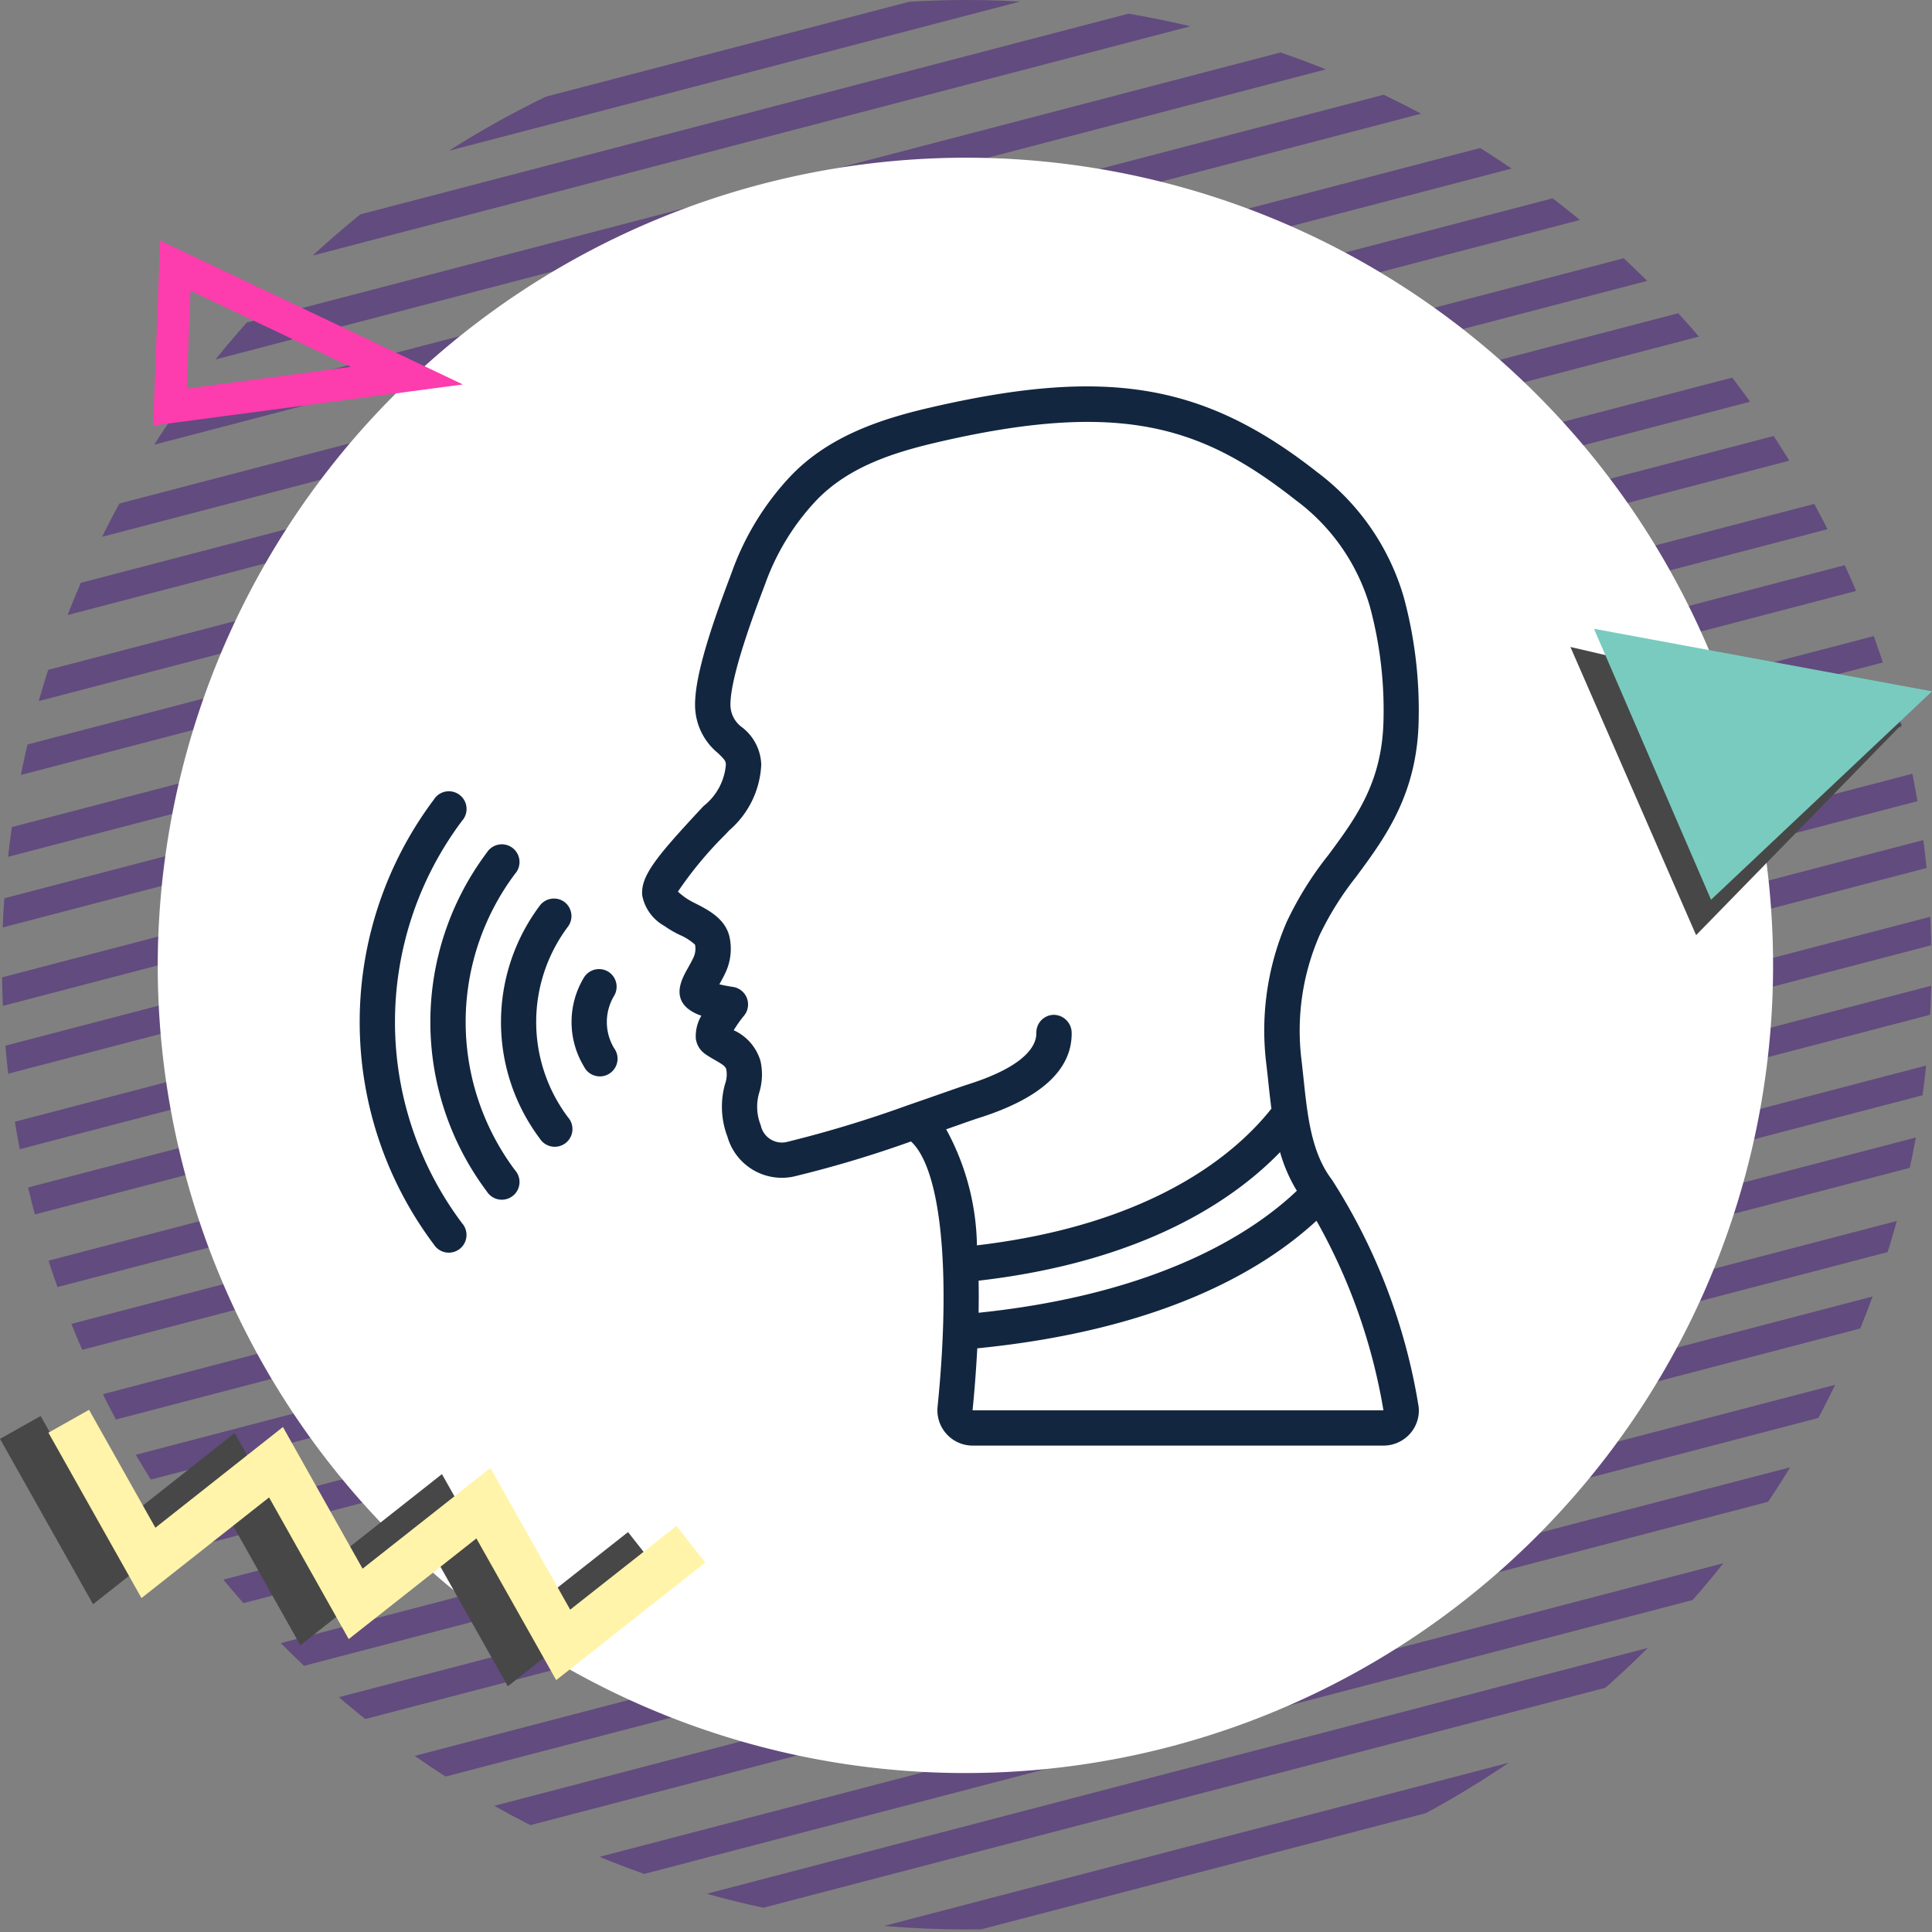 <svg xmlns="http://www.w3.org/2000/svg" xmlns:xlink="http://www.w3.org/1999/xlink" width="120" height="120" viewBox="0 0 120 120">
  <rect x="0" y="0" width="120" height="120" fill="#808080" stroke="none"/>
  <defs>
    <clipPath id="clip-path">
      <path id="Trazado_610742" data-name="Trazado 610742" d="M130,61.713a59.921,59.921,0,1,0,15.2-1.962A59.99,59.99,0,0,0,130,61.713" transform="translate(-85.163 -59.751)" fill="none" stroke="#624b7e" stroke-width="1"/>
    </clipPath>
  </defs>
  <g id="Grupo_1101586" data-name="Grupo 1101586" transform="translate(3795 7549)">
    <g id="Grupo_1073778" data-name="Grupo 1073778" transform="translate(-3795 -7549)">
      <g id="Grupo_1073765" data-name="Grupo 1073765" transform="translate(0)">
        <g id="Grupo_1073704" data-name="Grupo 1073704">
          <g id="Grupo_1073463" data-name="Grupo 1073463" clip-path="url(#clip-path)">
            <line id="Línea_2945" data-name="Línea 2945" x1="141.717" y2="37.022" transform="translate(-26.188 -14.426)" fill="none" stroke="#624b7e" stroke-miterlimit="10" stroke-width="1.728"/>
            <line id="Línea_2946" data-name="Línea 2946" x1="141.716" y2="37.022" transform="translate(-23.944 -5.837)" fill="none" stroke="#624b7e" stroke-miterlimit="10" stroke-width="1.728"/>
            <line id="Línea_2947" data-name="Línea 2947" x1="141.716" y2="37.023" transform="translate(-21.7 2.751)" fill="none" stroke="#624b7e" stroke-miterlimit="10" stroke-width="1.728"/>
            <line id="Línea_2948" data-name="Línea 2948" x1="141.718" y2="37.023" transform="translate(-19.455 11.34)" fill="none" stroke="#624b7e" stroke-miterlimit="10" stroke-width="1.728"/>
            <line id="Línea_2949" data-name="Línea 2949" x1="141.716" y2="37.024" transform="translate(-17.211 19.929)" fill="none" stroke="#624b7e" stroke-miterlimit="10" stroke-width="1.728"/>
            <line id="Línea_2950" data-name="Línea 2950" x1="141.716" y2="37.023" transform="translate(-14.969 28.518)" fill="none" stroke="#624b7e" stroke-miterlimit="10" stroke-width="1.728"/>
            <line id="Línea_2951" data-name="Línea 2951" x1="141.717" y2="37.022" transform="translate(-12.724 37.108)" fill="none" stroke="#624b7e" stroke-miterlimit="10" stroke-width="1.728"/>
            <line id="Línea_2952" data-name="Línea 2952" x1="141.718" y2="37.022" transform="translate(-10.48 45.697)" fill="none" stroke="#624b7e" stroke-miterlimit="10" stroke-width="1.728"/>
            <line id="Línea_2953" data-name="Línea 2953" x1="141.716" y2="37.023" transform="translate(-8.237 54.285)" fill="none" stroke="#624b7e" stroke-miterlimit="10" stroke-width="1.728"/>
            <line id="Línea_2954" data-name="Línea 2954" x1="141.715" y2="37.023" transform="translate(-5.993 62.874)" fill="none" stroke="#624b7e" stroke-miterlimit="10" stroke-width="1.728"/>
            <line id="Línea_2955" data-name="Línea 2955" x1="141.716" y2="37.022" transform="translate(-3.749 71.464)" fill="none" stroke="#624b7e" stroke-miterlimit="10" stroke-width="1.728"/>
            <line id="Línea_2956" data-name="Línea 2956" x1="141.716" y2="37.022" transform="translate(-1.505 80.054)" fill="none" stroke="#624b7e" stroke-miterlimit="10" stroke-width="1.728"/>
            <line id="Línea_2957" data-name="Línea 2957" x1="141.718" y2="37.024" transform="translate(0.761 88.73)" fill="none" stroke="#624b7e" stroke-miterlimit="10" stroke-width="1.728"/>
            <line id="Línea_2958" data-name="Línea 2958" x1="141.717" y2="37.022" transform="translate(2.94 97.072)" fill="none" stroke="#624b7e" stroke-miterlimit="10" stroke-width="1.728"/>
            <line id="Línea_2959" data-name="Línea 2959" x1="141.717" y2="37.022" transform="translate(-27.38 -18.99)" fill="none" stroke="#624b7e" stroke-miterlimit="10" stroke-width="1.728"/>
            <line id="Línea_2960" data-name="Línea 2960" x1="141.716" y2="37.022" transform="translate(-25.136 -10.401)" fill="none" stroke="#624b7e" stroke-miterlimit="10" stroke-width="1.728"/>
            <line id="Línea_2961" data-name="Línea 2961" x1="141.716" y2="37.023" transform="translate(-22.892 -1.813)" fill="none" stroke="#624b7e" stroke-miterlimit="10" stroke-width="1.728"/>
            <line id="Línea_2962" data-name="Línea 2962" x1="141.718" y2="37.023" transform="translate(-20.648 6.776)" fill="none" stroke="#624b7e" stroke-miterlimit="10" stroke-width="1.728"/>
            <line id="Línea_2963" data-name="Línea 2963" x1="141.716" y2="37.023" transform="translate(-18.404 15.365)" fill="none" stroke="#624b7e" stroke-miterlimit="10" stroke-width="1.728"/>
            <line id="Línea_2964" data-name="Línea 2964" x1="141.716" y2="37.024" transform="translate(-16.162 23.954)" fill="none" stroke="#624b7e" stroke-miterlimit="10" stroke-width="1.728"/>
            <line id="Línea_2965" data-name="Línea 2965" x1="141.716" y2="37.021" transform="translate(-13.917 32.544)" fill="none" stroke="#624b7e" stroke-miterlimit="10" stroke-width="1.728"/>
            <line id="Línea_2966" data-name="Línea 2966" x1="141.718" y2="37.022" transform="translate(-11.673 41.132)" fill="none" stroke="#624b7e" stroke-miterlimit="10" stroke-width="1.728"/>
            <line id="Línea_2967" data-name="Línea 2967" x1="141.716" y2="37.022" transform="translate(-9.429 49.721)" fill="none" stroke="#624b7e" stroke-miterlimit="10" stroke-width="1.728"/>
            <line id="Línea_2968" data-name="Línea 2968" x1="141.715" y2="37.022" transform="translate(-7.186 58.31)" fill="none" stroke="#624b7e" stroke-miterlimit="10" stroke-width="1.728"/>
            <line id="Línea_2969" data-name="Línea 2969" x1="141.715" y2="37.022" transform="translate(-4.941 66.9)" fill="none" stroke="#624b7e" stroke-miterlimit="10" stroke-width="1.728"/>
            <line id="Línea_2970" data-name="Línea 2970" x1="141.716" y2="37.022" transform="translate(-2.698 75.489)" fill="none" stroke="#624b7e" stroke-miterlimit="10" stroke-width="1.728"/>
            <line id="Línea_2971" data-name="Línea 2971" x1="141.717" y2="37.023" transform="translate(-0.432 84.166)" fill="none" stroke="#624b7e" stroke-miterlimit="10" stroke-width="1.728"/>
            <line id="Línea_2972" data-name="Línea 2972" x1="141.716" y2="37.021" transform="translate(1.748 92.508)" fill="none" stroke="#624b7e" stroke-miterlimit="10" stroke-width="1.728"/>
          </g>
        </g>
        <g id="Grupo_1073705" data-name="Grupo 1073705" transform="translate(9.797 9.795)">
          <path id="Trazado_608385" data-name="Trazado 608385" d="M50.33,0A50.166,50.166,0,1,1,0,50.166,50.248,50.248,0,0,1,50.33,0Z" transform="translate(0 0)" fill="#fff"/>
        </g>
        <g id="Grupo_1073706" data-name="Grupo 1073706" transform="translate(97.541 39.055)">
          <path id="Trazado_611008" data-name="Trazado 611008" d="M7.807,23.89,20.6,10.78,0,5.99Z" transform="translate(0 -4.861)" fill="#474747"/>
          <path id="Trazado_611009" data-name="Trazado 611009" d="M15.041,16.829,28.765,3.886,7.771,0Z" transform="translate(-6.307 0)" fill="#79cbbf"/>
        </g>
        <g id="Grupo_1073707" data-name="Grupo 1073707" transform="translate(0 87.567)">
          <path id="Trazado_610799" data-name="Trazado 610799" d="M0,2.743,5.78,13.015l7.926-6.252,4.948,8.8,7.929-6.253,4.958,8.8,9.26-7.3L39.008,8.533l-6.6,5.2-4.958-8.8-7.927,6.251-4.948-8.8L6.644,8.645,2.524,1.323Z" transform="translate(0 -0.94)" fill="#474747"/>
          <path id="Trazado_610800" data-name="Trazado 610800" d="M12.91,0,10.387,1.42l5.779,10.272L24.092,5.44l4.947,8.8,7.93-6.253,4.957,8.8,9.26-7.3L49.394,7.211l-6.6,5.2-4.958-8.8L29.9,9.867l-4.948-8.8L17.03,7.323Z" transform="translate(-7.379 0)" fill="#fff4a9"/>
        </g>
        <path id="Trazado_611010" data-name="Trazado 611010" d="M19.556,9.623,5.175,2.789l-.329,8.785Z" transform="translate(5.712 13.709)" fill="none" stroke="#fd3cae" stroke-miterlimit="10" stroke-width="2"/>
      </g>
      <g id="Page-1" transform="translate(22.345 24)">
        <g id="_090---Person-Speaking" data-name="090---Person-Speaking" transform="translate(0 0)">
          <path id="Shape" d="M14.281,34.163a1.1,1.1,0,0,0-1.508.357,5.343,5.343,0,0,0,0,5.536,1.1,1.1,0,1,0,1.864-1.151,3.159,3.159,0,0,1,0-3.234,1.1,1.1,0,0,0-.355-1.508Z" transform="translate(1.155 2.191)" fill="#12263f"/>
          <path id="Shape-2" data-name="Shape" d="M11.946,30.219a1.1,1.1,0,0,0-1.535.228,12.059,12.059,0,0,0,0,14.462,1.1,1.1,0,1,0,1.754-1.316,9.866,9.866,0,0,1,0-11.848,1.1,1.1,0,0,0-.219-1.526Z" transform="translate(0.77 1.806)" fill="#12263f"/>
          <path id="Shape-3" data-name="Shape" d="M9.262,28.754a1.1,1.1,0,1,0-1.754-1.316,17.54,17.54,0,0,0,0,21.048,1.1,1.1,0,1,0,1.754-1.316A15.348,15.348,0,0,1,9.262,28.754Z" transform="translate(0.385 1.517)" fill="#12263f"/>
          <path id="Shape-4" data-name="Shape" d="M4.6,52.064a1.1,1.1,0,1,0,1.754-1.316,20.829,20.829,0,0,1,0-24.995A1.1,1.1,0,1,0,4.6,24.439a23.022,23.022,0,0,0,0,27.626Z" transform="translate(0 1.228)" fill="#12263f"/>
          <path id="Shape-5" data-name="Shape" d="M60.39,31.388c1.77-2.4,3.778-5.108,3.842-9.741A26.811,26.811,0,0,0,63.3,14.06a14.9,14.9,0,0,0-5.352-7.731c-7.037-5.538-13.095-6.556-24-4.04-2.972.686-6.338,1.734-8.77,4.315a17.067,17.067,0,0,0-3.589,5.868l-.149.4c-1,2.649-2.153,5.936-2.153,7.864A3.856,3.856,0,0,0,20.7,23.755c.429.412.5.514.5.722a3.637,3.637,0,0,1-1.38,2.57l-.282.3c-2.651,2.86-3.643,4.056-3.532,5.262A2.761,2.761,0,0,0,17.382,34.5a6.425,6.425,0,0,0,.953.557,3.324,3.324,0,0,1,.95.607,1.3,1.3,0,0,1-.08.761c-.128.273-.262.508-.377.713-.329.59-.95,1.687,0,2.486a2.616,2.616,0,0,0,.851.449,2.5,2.5,0,0,0-.346,1.411,1.371,1.371,0,0,0,.566.956c.2.145.42.271.636.395.492.283.644.392.692.58a1.741,1.741,0,0,1-.076.895,5.208,5.208,0,0,0,.147,3.277,3.515,3.515,0,0,0,4.1,2.481,70.835,70.835,0,0,0,7.3-2.184c1.857,1.7,2.508,8.015,1.652,16.474a2.193,2.193,0,0,0,2.177,2.418H62.043a2.208,2.208,0,0,0,1.644-.732,2.163,2.163,0,0,0,.543-1.677,36.938,36.938,0,0,0-5.383-14.1c-1.279-1.677-1.518-3.931-1.77-6.318-.043-.4-.086-.808-.134-1.211a14.82,14.82,0,0,1,1.138-7.674,19.225,19.225,0,0,1,2.309-3.672Zm-4.768,17.16a9.562,9.562,0,0,0,1.043,2.4c-2.724,2.593-8.56,6.412-19.768,7.577.011-.658.014-1.328,0-1.993,10.19-1.176,15.806-4.97,18.725-7.983Zm-19.1,16.037c.116-1.151.219-2.467.294-3.851C48.067,59.615,54.4,56.02,57.884,52.809a36.038,36.038,0,0,1,4.159,11.776Zm19.539-30.4A17.008,17.008,0,0,0,54.759,43c.047.389.09.782.132,1.177.058.555.119,1.114.193,1.672-2.216,2.8-7.375,7.2-18.29,8.489a15.512,15.512,0,0,0-1.91-7.208l.591-.207c.67-.236,1.176-.414,1.425-.493,3.886-1.227,5.831-3.021,5.777-5.34a1.125,1.125,0,0,0-1.123-1.07,1.1,1.1,0,0,0-1.07,1.121c.016.69-.514,2.02-4.245,3.2-.264.083-.795.269-1.5.516-.629.219-1.4.491-2.24.779H32.5a73.253,73.253,0,0,1-7.558,2.291,1.343,1.343,0,0,1-1.576-1.051,3.076,3.076,0,0,1-.086-2.054,3.8,3.8,0,0,0,.069-1.939,3.04,3.04,0,0,0-1.661-1.905,7.388,7.388,0,0,1,.641-.906,1.1,1.1,0,0,0-.685-1.785c-.283-.042-.593-.1-.849-.162.124-.219.261-.47.394-.752a3.486,3.486,0,0,0,.254-2.109c-.219-1.187-1.316-1.745-2.106-2.151a5.123,5.123,0,0,1-.64-.362,5.51,5.51,0,0,1-.475-.383,23.632,23.632,0,0,1,2.928-3.53l.264-.28a5.713,5.713,0,0,0,1.983-4.08,3.045,3.045,0,0,0-1.168-2.3,1.728,1.728,0,0,1-.745-1.438c0-1.774,1.512-5.775,2.008-7.088l.157-.417a14.886,14.886,0,0,1,3.124-5.12c2.03-2.15,4.887-3.041,7.674-3.683C45.917,1.777,50.9,3.571,56.6,8.055a12.59,12.59,0,0,1,4.6,6.6,24.635,24.635,0,0,1,.849,6.954c-.055,3.928-1.686,6.133-3.413,8.468A21.123,21.123,0,0,0,56.064,34.186Z" transform="translate(1.54 -0.987)" fill="#12263f"/>
        </g>
      </g>
    </g>
  </g>
</svg>
